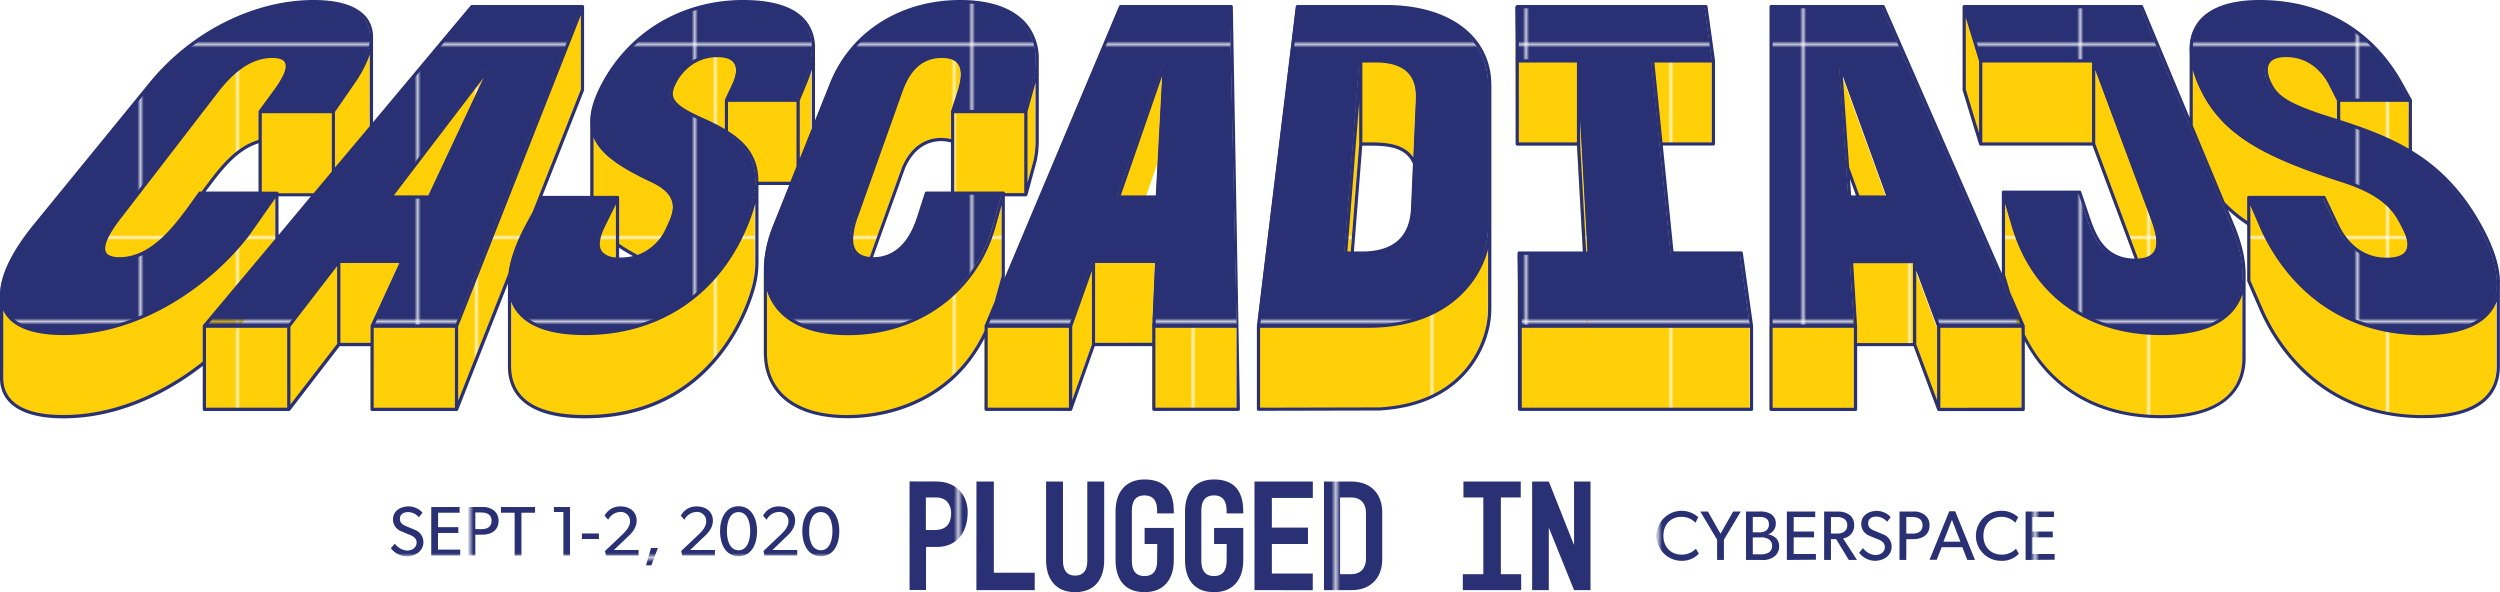 <svg id="Layer_1" data-name="Layer 1" xmlns="http://www.w3.org/2000/svg" xmlns:xlink="http://www.w3.org/1999/xlink" width="900" height="213.18" viewBox="0 0 900 213.18"><defs><style>.cls-1{fill:none;}.cls-2{fill:#293073;}.cls-3{fill:#ffd007;}.cls-4{fill:url(#New_Pattern_Swatch_3);}.cls-5{fill:url(#New_Pattern_Swatch_3-19);}.cls-6{fill:url(#New_Pattern_Swatch_3-43);}.cls-7{fill:url(#New_Pattern_Swatch_4);}.cls-8{fill:url(#New_Pattern_Swatch_3-63);}</style><pattern id="New_Pattern_Swatch_3" data-name="New Pattern Swatch 3" width="85.28" height="85.28" patternTransform="translate(-469.52 -518.25) scale(1.58)" patternUnits="userSpaceOnUse" viewBox="0 0 85.28 85.28"><rect class="cls-1" width="85.28" height="85.28"/><rect class="cls-2" width="85.28" height="85.28"/></pattern><pattern id="New_Pattern_Swatch_3-19" data-name="New Pattern Swatch 3" width="85.28" height="85.28" patternTransform="translate(-509.78 -749.66) scale(1.58)" patternUnits="userSpaceOnUse" viewBox="0 0 85.28 85.28"><rect class="cls-1" width="85.28" height="85.28"/><rect class="cls-2" width="85.28" height="85.28"/></pattern><pattern id="New_Pattern_Swatch_3-43" data-name="New Pattern Swatch 3" width="85.28" height="85.28" patternTransform="translate(-353.62 -778.36) scale(1.58)" patternUnits="userSpaceOnUse" viewBox="0 0 85.28 85.28"><rect class="cls-1" width="85.28" height="85.28"/><rect class="cls-2" width="85.28" height="85.28"/></pattern><pattern id="New_Pattern_Swatch_4" data-name="New Pattern Swatch 4" width="85.28" height="85.28" patternUnits="userSpaceOnUse" viewBox="0 0 85.28 85.28"><rect class="cls-1" width="85.28" height="85.28"/><rect class="cls-3" width="85.28" height="85.28"/></pattern><pattern id="New_Pattern_Swatch_3-63" data-name="New Pattern Swatch 3" width="85.28" height="85.28" patternTransform="translate(-48.6 -382.49) scale(1.16)" patternUnits="userSpaceOnUse" viewBox="0 0 85.28 85.28"><rect class="cls-1" width="85.28" height="85.28"/><rect class="cls-2" width="85.28" height="85.28"/></pattern></defs><path class="cls-4" d="M337,173.34c8,0,11.37,5.68,11.37,11,0,7.9-4.44,12.56-11,12.56h-4v15.51h-5.92v-39.1Zm-3.69,17.45h3.35c5.63,0,5.74-4.61,5.74-6.25,0-1.37-.63-5.46-5.4-5.46h-3.69Z"/><path class="cls-4" d="M351.52,173.34h6.26v32.85H372.5v6.25h-21Z"/><path class="cls-4" d="M382.67,173.34v28.3c0,1.65.12,5.57,4.38,5.57s4.38-3.92,4.38-5.57v-28.3h6.08v28.3c0,6.77-3.36,11.54-10.46,11.54s-10.46-4.83-10.46-11.54v-28.3Z"/><path class="cls-4" d="M416.61,195.85h-4.55v-5.8h10.51v11.59c0,6.77-3.46,11.54-10.51,11.54-8.41,0-10.46-6.25-10.46-11.54v-17.5c0-6.76,3.41-11.54,10.46-11.54,8.81,0,10.51,6.2,10.51,11.54v.68h-6v-.68c0-1.71-.06-5.8-4.55-5.8s-4.55,4.09-4.55,5.8v17.5c0,1.65.06,5.74,4.55,5.74s4.55-4.09,4.55-5.74Z"/><path class="cls-4" d="M441.62,195.85h-4.55v-5.8h10.51v11.59c0,6.77-3.46,11.54-10.51,11.54-8.41,0-10.46-6.25-10.46-11.54v-17.5c0-6.76,3.41-11.54,10.46-11.54,8.81,0,10.51,6.2,10.51,11.54v.68h-6v-.68c0-1.71-.06-5.8-4.55-5.8s-4.55,4.09-4.55,5.8v17.5c0,1.65.06,5.74,4.55,5.74s4.55-4.09,4.55-5.74Z"/><path class="cls-4" d="M451.62,212.44v-39.1h21v5.91H457.87v10.69h13v5.91h-13v10.63h14.72v6Z"/><path class="cls-4" d="M476.63,173.34h9.61c8,0,11.36,5.17,11.36,11v17.1c0,5.69-3.35,11.14-11.36,11h-9.61Zm5.8,33.36h3.92c4.77,0,5.4-3.81,5.4-5.4V184.54c0-1.65-.63-5.46-5.4-5.46h-3.92Z"/><path class="cls-4" d="M547.62,206.7v5.74h-21V206.7H534V179.08h-7.16v-5.74h20.63v5.74h-7.16V206.7Z"/><path class="cls-4" d="M566.66,212.44l-9.09-22.5v22.5h-6v-39.1h6l9.09,22.9v-22.9h5.92v39.1Z"/><path class="cls-5" d="M209.49,194.05v-2h6.12v2Z"/><path class="cls-5" d="M234.5,203.51h-1.92l1.77-6.22h2.48Z"/><path class="cls-5" d="M146.34,200.27a7.32,7.32,0,0,1-5.64-2.93l1.44-1.64a5.94,5.94,0,0,0,4.43,2.5c1.89,0,3.41-1.09,3.41-2.93s-1.95-2.53-2.83-2.88-2.13-.84-2.78-1.17a4.48,4.48,0,0,1-2.89-4.27c0-3.11,2.84-4.65,5.62-4.65a6.82,6.82,0,0,1,5,2.25l-1.29,1.67a5.29,5.29,0,0,0-3.84-1.87c-1.72,0-3,.81-3,2.42s1.19,2.23,2.25,2.66l3.21,1.34a4.7,4.7,0,0,1,3,4.34C152.43,198.5,149.4,200.27,146.34,200.27Z"/><path class="cls-5" d="M155.25,200V182.53h10.21v2.05h-7.75v5.2H165v2.08h-7.32v6h8V200Z"/><path class="cls-5" d="M173.57,192.49h-2.45V200h-2.45V182.53h4.9a6.3,6.3,0,0,1,4.22,1.24,4.56,4.56,0,0,1,1.69,3.74C179.48,191,176.76,192.49,173.57,192.49Zm-.2-8h-2.25v6h2.25c1.94,0,3.59-.78,3.59-3S175.31,184.52,173.37,184.52Z"/><path class="cls-5" d="M187.72,184.58V200h-2.45V184.58h-4.93v-2.05h12.28v2.05Z"/><path class="cls-5" d="M202.82,200V184.32h-3.41v-1.79h5.79V200Z"/><path class="cls-5" d="M218.16,200l-.36-1.64,6.17-5.84c1.34-1.29,2.83-2.88,2.83-4.83a3.3,3.3,0,0,0-3.59-3.39,5.17,5.17,0,0,0-4.27,2.81l-1.29-1.44a6.22,6.22,0,0,1,5.71-3.36c3.49,0,5.84,2,5.84,5.13s-2.6,5.25-3.69,6.26L221,198h8.89v2Z"/><path class="cls-5" d="M245.59,200l-.35-1.64,6.17-5.84c1.33-1.29,2.83-2.88,2.83-4.83a3.3,3.3,0,0,0-3.59-3.39,5.16,5.16,0,0,0-4.27,2.81l-1.29-1.44a6.22,6.22,0,0,1,5.71-3.36c3.49,0,5.84,2,5.84,5.13s-2.61,5.25-3.69,6.26L248.47,198h8.9v2Z"/><path class="cls-5" d="M265.88,200.24c-4.7,0-6.67-4.44-6.67-9s2-9,6.67-9,6.67,4.44,6.67,9S270.58,200.24,265.88,200.24Zm0-15.89c-2.8,0-4.19,2.88-4.19,6.87s1.39,6.88,4.19,6.88,4.2-2.91,4.2-6.88S268.69,184.35,265.88,184.35Z"/><path class="cls-5" d="M275.2,200l-.35-1.64,6.16-5.84c1.34-1.29,2.83-2.88,2.83-4.83a3.29,3.29,0,0,0-3.58-3.39,5.19,5.19,0,0,0-4.28,2.81l-1.28-1.44a6.19,6.19,0,0,1,5.71-3.36c3.48,0,5.83,2,5.83,5.13s-2.6,5.25-3.69,6.26L278.08,198H287v2Z"/><path class="cls-5" d="M295.49,200.24c-4.7,0-6.67-4.44-6.67-9s2-9,6.67-9,6.67,4.44,6.67,9S300.19,200.24,295.49,200.24Zm0-15.89c-2.81,0-4.2,2.88-4.2,6.87s1.39,6.88,4.2,6.88,4.19-2.91,4.19-6.88S298.29,184.35,295.49,184.35Z"/><path class="cls-6" d="M605.16,201.89a9,9,0,1,1,6.21-15.7l-1,2a6.89,6.89,0,0,0-5.06-2.13c-3.76,0-6.49,2.71-6.49,6.8s2.75,6.8,6.49,6.8a6.94,6.94,0,0,0,5.21-2.12l1.06,1.79A8.25,8.25,0,0,1,605.16,201.89Z"/><path class="cls-6" d="M620.61,194.28v7.3h-2.45v-7.3l-6.06-10.13h2.75l4.53,8,4.55-8h2.75Z"/><path class="cls-6" d="M638.63,200.45a6.75,6.75,0,0,1-4.4,1.13h-5.66V184.15h4.7a7.54,7.54,0,0,1,4.15.83,3.88,3.88,0,0,1,1.87,3.54,4,4,0,0,1-2.66,3.81v.06c2.35.48,3.87,1.94,3.87,4.24A4.55,4.55,0,0,1,638.63,200.45Zm-5.36-14.36H631v5.54h2.05a4.3,4.3,0,0,0,2.6-.53,2.61,2.61,0,0,0,1.16-2.3C636.83,186.57,635.14,186.09,633.27,186.09Zm3.44,8a5.37,5.37,0,0,0-3.06-.63H631v6.09h2.63a5.36,5.36,0,0,0,3.06-.61,2.7,2.7,0,0,0,1.26-2.45A2.62,2.62,0,0,0,636.71,194.13Z"/><path class="cls-6" d="M643.27,201.58V184.15h10.21v2h-7.75v5.21h7.32v2.07h-7.32v6h8v2.07Z"/><path class="cls-6" d="M665.56,201.58l-4.55-7.5h-1.87v7.5h-2.45V184.15h4.93c3.11,0,5.89,1.44,5.89,4.9a4.65,4.65,0,0,1-4,4.78l5,7.75Zm-1.69-14.81a4.68,4.68,0,0,0-2.94-.63h-1.79v5.92h1.79a4.82,4.82,0,0,0,2.94-.61A2.64,2.64,0,0,0,665,189.1,2.61,2.61,0,0,0,663.87,186.77Z"/><path class="cls-6" d="M674.9,201.89a7.3,7.3,0,0,1-5.63-2.93l1.44-1.65a5.89,5.89,0,0,0,4.42,2.51c1.9,0,3.41-1.09,3.41-2.94s-1.94-2.52-2.83-2.88-2.12-.83-2.78-1.16a4.49,4.49,0,0,1-2.88-4.27c0-3.11,2.83-4.65,5.61-4.65a6.79,6.79,0,0,1,5,2.25l-1.29,1.67a5.29,5.29,0,0,0-3.84-1.87c-1.72,0-3,.8-3,2.42s1.19,2.23,2.25,2.66l3.21,1.34a4.69,4.69,0,0,1,3,4.34C681,200.12,678,201.89,674.9,201.89Z"/><path class="cls-6" d="M688.72,194.1h-2.45v7.48h-2.45V184.15h4.9a6.3,6.3,0,0,1,4.22,1.24,4.56,4.56,0,0,1,1.7,3.73C694.64,192.64,691.91,194.1,688.72,194.1Zm-.2-8h-2.25v6h2.25c2,0,3.59-.79,3.59-3S690.47,186.14,688.52,186.14Z"/><path class="cls-6" d="M708.23,201.58,706.44,197H699l-1.79,4.54h-2.58l7.1-17.48h2.15L711,201.58Zm-5.53-14.43L699.64,195h6.11Z"/><path class="cls-6" d="M720.33,201.89a9,9,0,0,1,0-18,8.66,8.66,0,0,1,6.2,2.3l-1,2a6.87,6.87,0,0,0-5-2.13c-3.77,0-6.5,2.71-6.5,6.8s2.75,6.8,6.5,6.8a6.94,6.94,0,0,0,5.2-2.12l1.06,1.79A8.23,8.23,0,0,1,720.33,201.89Z"/><path class="cls-6" d="M729.22,201.58V184.15h10.21v2h-7.76v5.21H739v2.07h-7.33v6h8v2.07Z"/><polygon class="cls-7" points="546.64 117.44 546.64 147.37 546.2 91.13 546.64 117.44"/><polygon class="cls-7" points="545.79 21.94 545.79 51.87 545.44 2.4 545.79 21.94"/><path class="cls-7" d="M768.74,93.72c5.8-.18,7.54-3,7.53-6.55a11.41,11.41,0,0,0-.06-1.16v-.07c0-.39-.1-.78-.17-1.17a.68.68,0,0,0,0-.14c-.07-.38-.15-.77-.24-1.15,0-.06,0-.12,0-.17-.09-.38-.19-.77-.3-1.15a1.21,1.21,0,0,1-.05-.18c-.11-.38-.23-.76-.35-1.13l-.06-.18c-.12-.38-.25-.75-.38-1.11a1.09,1.09,0,0,0-.05-.17c-.13-.37-.26-.73-.4-1.09l0-.14-.38-1v0L753.13,21.94H712.47L706.54,2.4V32.33l5.93,19.54h40.66Z"/><path class="cls-7" d="M221.73,71.22l-5,10.12A18,18,0,0,0,215,86.55l-.06.44c-.35,3.48,1.33,6.17,6.83,6.45V88.13a67.38,67.38,0,0,0,7.3,4.35,18.43,18.43,0,0,0,10.7-10c2.3-5,6.2-11.79-6-17.44-13.1-6.06-20.87-11.71-21.21-20.61V71.22Z"/><rect class="cls-7" x="594.36" y="21.94" width="21.89" height="29.93"/><polygon class="cls-7" points="571.51 117.44 571.51 91.13 567.69 21.94 545.79 21.94 545.79 51.87 567.69 51.87 571.32 117.44 546.64 117.44 546.64 147.37 629.92 147.37 629.92 117.44 571.51 117.44"/><path class="cls-7" d="M807.18,100.64c0,.24,0,.48-.07.71q-.09.83-.24,1.62c0,.17,0,.35-.09.51-.14.68-.31,1.35-.51,2l-.16.42c-.17.5-.36,1-.57,1.46-.09.2-.18.4-.28.59-.2.43-.43.84-.67,1.25l-.3.51c-.36.55-.74,1.09-1.15,1.6l0,.06a18.27,18.27,0,0,1-1.35,1.44l-.28.27a19.45,19.45,0,0,1-1.54,1.29l-.12.08a18.32,18.32,0,0,1-1.69,1.12l-.31.19c-.6.35-1.24.68-1.91,1l-.34.16c-.68.3-1.39.58-2.12.84l-.37.13c-.7.24-1.42.45-2.17.65l-.37.11c-.84.21-1.71.4-2.6.56l-.73.13c-.71.11-1.43.22-2.17.31l-.83.1c-.71.07-1.46.13-2.21.18l-1.06.07c-1.11.06-2.24.09-3.42.09-27.51,0-46.34-15.07-53.31-38.84l-3.54-12V99.13l3.54,12c7,23.77,25.8,38.84,53.31,38.84,1.18,0,2.31,0,3.42-.09l1.06-.07c.58,0,1.16-.07,1.71-.12.17,0,.33-.05.5-.06l.83-.1c.74-.09,1.46-.2,2.17-.32.24,0,.49-.07.73-.12.89-.17,1.76-.35,2.6-.56l.37-.11c.51-.14,1-.27,1.5-.42l.67-.23.37-.13c.73-.26,1.44-.54,2.12-.84l.34-.16c.59-.27,1.16-.56,1.7-.86l.21-.13.31-.19a18.32,18.32,0,0,0,1.69-1.12l.12-.08a17.62,17.62,0,0,0,1.54-1.3l.28-.26a3.07,3.07,0,0,0,.26-.25c.39-.38.74-.78,1.09-1.19l0-.06c.41-.51.79-1,1.15-1.6l.3-.51c.24-.41.47-.82.67-1.25.1-.19.19-.39.28-.59.21-.47.4-1,.57-1.46l.16-.42c.2-.65.37-1.31.51-2,0-.17.06-.34.09-.51q.15-.79.24-1.62c0-.24,0-.47.07-.72s0-.41.05-.63c0-.47,0-1,0-1.44V98.56C807.27,99.27,807.23,100,807.18,100.64Z"/><path class="cls-7" d="M489.31,51.87h5.34c5.55,0,9.08,1.31,11.31,3.19a11.62,11.62,0,0,1,.94.91,10.17,10.17,0,0,1,1.81,2.92l1-24.08c0-4.94-1.38-12.87-15.05-12.87h-5.33l-5.46,69.17h2.36Z"/><path class="cls-7" d="M535.66,82.52c0,.43,0,.86-.09,1.3l0,.32c0,.54-.12,1.08-.2,1.62,0,.16-.05.31-.08.47-.06.38-.12.77-.19,1.15,0,.2-.09.4-.13.61s-.15.66-.23,1-.11.44-.17.66-.17.63-.26.94l-.21.67c-.09.31-.2.61-.3.91l-.24.67c-.11.3-.23.6-.35.9l-.27.66c-.13.3-.27.6-.41.9s-.18.42-.28.62l-.48.94-.3.56c-.2.36-.41.72-.62,1.08-.08.13-.15.26-.22.39-.3.48-.61,1-.93,1.43l-.24.33c-.25.36-.5.71-.77,1.06-.12.17-.26.33-.39.5s-.45.58-.69.86l-.47.54-.7.78c-.16.18-.34.36-.51.54s-.42.43-.64.64l-.31.29-.15.14-.86.81-.33.3c-.57.49-1.16,1-1.77,1.43-.15.12-.32.23-.48.35l-.74.53-.25.17-.45.32c-.21.14-.41.28-.63.41l-.42.26-.2.12-1,.59-.51.29c-.35.2-.71.38-1.07.57l-.79.41-1.19.55-.76.35c-.47.2-.95.38-1.43.57l-.61.25c-.7.25-1.41.5-2.13.73l-.16,0c-.72.22-1.46.43-2.21.63l-.82.19c-.54.14-1.09.27-1.66.38l-1,.19c-.53.1-1.06.2-1.61.28l-1,.16c-.55.08-1.11.14-1.67.2l-1.06.11c-.63.06-1.28.1-1.92.14l-.94.06c-1,0-1.94.07-2.94.07l-8.06,0H452.45v29.93s44.92-.19,45.55-.25c.13,0,.27,0,.4,0l.66-.08,1.68-.2,1-.16c.55-.08,1.08-.18,1.62-.28l1-.19c.57-.11,1.12-.24,1.67-.38l.81-.19c.75-.2,1.5-.41,2.22-.64l.13,0h0c.72-.23,1.43-.48,2.13-.74l.59-.23c.49-.19,1-.38,1.45-.59.26-.1.5-.22.75-.34s.81-.36,1.2-.56l.78-.4c.37-.19.73-.37,1.08-.57l.14-.07.36-.22c.55-.32,1.08-.64,1.59-1l.63-.41q.74-.5,1.44-1c.16-.12.33-.23.48-.35.61-.47,1.2-.94,1.77-1.43l.32-.3c.46-.41.9-.82,1.33-1.24a2.39,2.39,0,0,0,.23-.22l.41-.42c.17-.18.35-.36.51-.54s.47-.52.7-.79.32-.35.47-.53.46-.57.69-.86.27-.33.39-.5c.27-.35.52-.7.77-1.06l.24-.33c.32-.47.63-1,.93-1.43.07-.13.14-.26.22-.39.21-.36.42-.72.62-1.08l.3-.56.48-.94c.1-.21.19-.41.28-.62s.28-.6.41-.91l.27-.65c.12-.3.24-.6.35-.9l.24-.67c.1-.3.21-.61.3-.91l.21-.67c.09-.31.18-.63.26-.94s.12-.44.17-.66.15-.66.23-1,.09-.41.13-.62c.07-.38.13-.76.19-1.14,0-.16.06-.31.08-.47.08-.54.15-1.08.2-1.63l0-.32c0-.39.07-.79.09-1.19v-.1c0-.61.05-1.22.05-1.83V80.69C535.71,81.3,535.69,81.91,535.66,82.52Z"/><polygon class="cls-7" points="661.98 24.06 661.98 27.31 664.23 59.4 668.41 70.93 679 70.93 661.98 24.06"/><polygon class="cls-7" points="697.36 117.44 697.07 117.44 688.4 94.11 679.28 94.11 676.83 94.11 665.95 94.11 665.95 98.67 667.11 117.44 665.95 117.44 636.98 117.44 636.98 147.37 667.39 147.37 667.39 124.04 688.68 124.04 697.36 147.37 727.75 147.37 727.75 117.44 697.36 117.44"/><path class="cls-7" d="M898.83,102.13a20.41,20.41,0,0,1-.13,2.1v0s0,.06,0,.09c0,.46-.12.92-.21,1.37l0,.16,0,.17c0,.15-.09.3-.13.46s-.15.57-.24.85c0,.11-.06.24-.1.36s-.11.3-.17.45v0c-.08.21-.18.43-.27.64s-.13.34-.21.51l-.13.26h0l-.09.18c-.13.26-.28.49-.43.74s-.13.24-.21.36-.13.24-.21.36-.29.38-.44.57l-.24.31-.35.46c-.11.12-.23.24-.34.37-.34.36-.68.71-1.06,1l-.13.12a15.11,15.11,0,0,1-1.39,1.08l-.29.2a16.89,16.89,0,0,1-1.49.91c-.2.12-.43.21-.64.32h0c-.29.15-.58.3-.89.44l-.53.26c-.74.31-1.53.6-2.35.86s-1.42.42-2.17.6c-.21.06-.44.1-.65.15-.58.13-1.16.24-1.76.35l-.81.14c-.64.1-1.31.18-2,.26l-.62.07c-.65.07-1.32.11-2,.15l-1,.08c-1,0-2.09.07-3.19.07-30.28,0-48.42-17.87-57.22-36.11h0c-.45-.92-.88-1.85-1.28-2.77L809,71.07H836.1l4.82,10.13c2.85,6,8.45,12.14,17.73,12.14,6.15,0,8-2.43,8-5.4,0-.1,0-.2,0-.3s0-.32,0-.48,0-.3-.07-.45,0-.17,0-.26A15.86,15.86,0,0,0,865,82.32c-2.4-4.69-4.93-11-19.52-16.29h.09c-1.1-.4-2.27-.8-3.52-1.19l-1.58-.52,0,0c-9.93-3.26-18.24-6.39-25.16-10v0l-.06,0v0c-11.56-6-19.22-13.18-24-24.29a35.51,35.51,0,0,1-2.83-9.85c0-.09,0-.17,0-.26,0-.38-.08-.77-.1-1.14,0-.18,0-.36,0-.54s0-.45,0-.67V47.55a31.86,31.86,0,0,0,3,12.46A45,45,0,0,0,809,80.67V101l4.38,10.12C821.63,130.3,840,150,871.83,150c1.1,0,2.16,0,3.19-.08.35,0,.67,0,1-.07.6,0,1.22-.07,1.8-.12l.2,0,.62-.07c.68-.08,1.35-.17,2-.27l.81-.13,1.76-.35.65-.15c.73-.18,1.44-.37,2.12-.58l0,0c.82-.26,1.61-.55,2.35-.86l.53-.26c.54-.24,1.07-.49,1.57-.77l.15-.07c.47-.27.91-.55,1.34-.84l.29-.2a15.11,15.11,0,0,0,1.39-1.08l.13-.12c.22-.2.44-.39.64-.6s.28-.3.42-.45l.34-.38a14.35,14.35,0,0,0,1-1.33,12.6,12.6,0,0,0,.85-1.46c.08-.14.15-.3.22-.44.18-.39.34-.78.49-1.18.06-.15.12-.3.17-.46a14.64,14.64,0,0,0,.47-1.67l0-.16c.11-.53.19-1.07.26-1.62,0-.19,0-.37,0-.56s0-.4.06-.61c0-.38,0-.77,0-1.16V101.92C898.84,102,898.83,102.06,898.83,102.13Z"/><path class="cls-7" d="M867.14,36.11H841.32l-3.07-6C835.92,25.54,830.71,20,822.45,20c-.49,0-.94,0-1.37.06h-.16l-.15,0q-.43,0-.84.12l-.17,0c-.31.06-.61.14-.88.22l-.07,0-.24.09-.34.12-.29.13-.3.15-.07,0-.14.09-.34.22-.19.14-.28.25-.1.08a.21.21,0,0,1,0,.06,3.73,3.73,0,0,0-.47.58l-.07.11a4.65,4.65,0,0,0-.32.63l0,.06a5.12,5.12,0,0,0-.19.67.29.29,0,0,0,0,.09.64.64,0,0,0,0,.07,3.81,3.81,0,0,0-.07.59,2.85,2.85,0,0,0,0,.29v.11a10.63,10.63,0,0,0,1.13,4.52c2.41,5.08,5.71,8,22.5,13.27,10.26,3.2,19.71,6.51,28.25,11.68Z"/><path class="cls-7" d="M133.14,13.63c0,4.57-2.28,10.16-6.68,16.52l-7,10.11H93.08l5.19-7c1.93-2.63,4.69-6.64,4.62-9.48,0-.18,0-.35,0-.52-.28-1.69-1.77-2.85-5.39-2.85-9.73,0-16.76,8.4-20.19,12.85,0,0-34.39,44.7-37,48.07-3.61,5.32-6.59,12,2.18,12,11,0,19.17-10.32,23-15.54l6-8.1h1l8.07-10.4c.38-.42.79-.84,1.21-1.27l.39-.38.92-.87.45-.41c.36-.32.73-.62,1.1-.93l.34-.28c.49-.38,1-.76,1.52-1.12l.38-.24c.41-.27.82-.53,1.25-.78.18-.11.37-.21.56-.31.4-.22.8-.42,1.21-.61l.57-.26c.53-.23,1.07-.43,1.61-.61l.23-.08c.28-.09.57-.15.85-.23V69.61h6L91,81.3c-15.26,22-42,38.84-68.82,38.84C7,120.14,0,114.77,0,106.14V136c0,8.65,7,14,22.2,14,1,0,2,0,2.94-.07l.9-.06c.69,0,1.39-.09,2.08-.15l.53,0,.38-.05c1.11-.11,2.23-.25,3.34-.42l.35-.06c1-.16,2-.35,3.05-.55l.8-.16c1.1-.24,2.2-.5,3.29-.78l.43-.12c1-.27,2-.55,2.94-.85l.45-.13.28-.1c1.21-.39,2.4-.8,3.59-1.25l.65-.25c1.22-.46,2.43-1,3.64-1.48l.19-.09c1.18-.52,2.34-1.07,3.5-1.64l.53-.26c1.15-.58,2.28-1.18,3.4-1.81l.33-.17.46-.28c.6-.33,2.31-1.35,2.58-1.52.77-.47,2.43-1.54,2.5-1.59.83-.54,1.64-1.1,2.45-1.67.24-.17,1.85-1.34,2.41-1.76.28-.21,2.93-2.29,3.18-2.5.67-.55,2.18-1.83,2.27-1.91.74-.64,1.47-1.3,2.18-2,.22-.2,2.68-2.59,2.78-2.69.87-.88,1.73-1.76,2.57-2.67.07-.09.15-.17.23-.26.79-.86,1.55-1.74,2.3-2.63l.44-.51c.77-.92,1.52-1.86,2.26-2.81.14-.2.29-.39.44-.59.75-1,1.48-2,2.18-3l8.09-11.69V70.12h20.35s8-11.66,8.52-12.41c.16-.26.29-.5.44-.75.31-.5.61-1,.88-1.49.17-.29.31-.57.46-.86s.47-.87.67-1.3.28-.59.41-.89.37-.8.53-1.19.23-.59.34-.88.28-.76.4-1.12.17-.58.25-.87.21-.7.29-1,.12-.56.17-.84.13-.67.17-1,.06-.54.09-.81,0-.34,0-.5,0-.56,0-.83V13.41A1.64,1.64,0,0,1,133.14,13.63Z"/><polygon class="cls-7" points="153.99 70.94 176.35 23.29 140.03 70.94 153.99 70.94"/><polygon class="cls-7" points="163.76 117.44 133.36 117.44 144.11 94.11 121.37 94.11 103.39 117.44 73 117.44 73 147.37 103.39 147.37 121.37 124.04 133.36 124.04 133.36 147.37 163.76 147.37 209.12 32.33 209.12 2.4 163.76 117.44"/><path class="cls-7" d="M292.24,17.45a33.82,33.82,0,0,1-3,12.74l-2.5,6H260.94l2.77-6c2.08-4.54,2.24-10.06-6-10.06a17.2,17.2,0,0,0-15.39,9.61,11,11,0,0,0-1.21,3.44v0c-.46,3.21,2,5.86,10.83,9.78,11.51,5.14,20.64,10.59,19.92,23.59v.06A45.71,45.71,0,0,1,268,81.34c-10,24-31,38.84-58.07,38.84-19.07,0-26.44-7.09-27.06-16.9,0-.1,0-.22,0-.33,0-.34,0-.69,0-1,0,0,0-.09,0-.13v29.93c0,10.52,7.15,18.29,27.11,18.29,1,0,2.09,0,3.13-.08l.87,0c.81,0,1.61-.1,2.4-.18l.51,0,.22,0c1-.1,2-.23,3-.37l.65-.11c.81-.12,1.61-.27,2.41-.42l.8-.16c1-.2,1.94-.42,2.89-.67l.16,0c.91-.24,1.8-.5,2.68-.77L230,147c.15,0,.29-.1.44-.15.68-.22,1.35-.45,2-.7l.65-.23c.86-.32,1.71-.67,2.55-1l.52-.23c.67-.3,1.34-.61,2-.93l.75-.37c.64-.33,1.27-.66,1.9-1l.41-.21.11-.07c1-.58,2-1.19,3-1.82l.52-.34c.95-.63,1.89-1.29,2.8-2l.48-.37q1.4-1.06,2.73-2.22l.27-.25c.89-.77,1.75-1.58,2.59-2.41a1.59,1.59,0,0,0,.13-.13l.06,0c.65-.66,1.29-1.33,1.92-2,.17-.18.33-.37.5-.56.48-.54.95-1.09,1.42-1.65l.48-.59c.59-.73,1.17-1.47,1.73-2.23l.21-.3c.49-.67,1-1.36,1.44-2.06.15-.23.31-.46.46-.7.42-.65.84-1.31,1.24-2l.31-.51c.49-.83,1-1.67,1.42-2.53l.33-.63c.35-.69.7-1.37,1-2.07.12-.26.25-.51.36-.76.42-.9.83-1.81,1.22-2.74.32-.77.61-1.53.89-2.27.1-.24.62-1.69.78-2.16.09-.28.53-1.67.65-2.08s.44-1.6.54-2l.18-.81c.09-.37.17-.74.24-1.1s.1-.51.14-.76.12-.71.17-1.06.07-.48.09-.71.08-.72.11-1.08c0-.2,0-.4,0-.6,0,0,0-.09,0-.14,0-.48,0-1,0-1.42V66h14.87s3-7.15,3.17-7.7c.06-.18.45-1.28.58-1.64s.4-1.27.49-1.59.12-.43.18-.64l.24-.92c.05-.21.1-.41.14-.62s.13-.6.19-.89.08-.4.11-.6.09-.59.13-.88.06-.37.08-.55.06-.62.09-.93c0-.15,0-.3,0-.45v-.08c0-.43,0-.84,0-1.25V17.45Z"/><path class="cls-7" d="M372.78,21.73c0,.47,0,.94,0,1.42v.1a.15.15,0,0,0,0,.07c-.06.8-.15,1.62-.28,2.46,0,.06,0,.11,0,.17l0,.14c-.07.42-.14.85-.23,1.27L372,28c0,.06,0,.12,0,.17-.1.45-.22.91-.34,1.37-.05.19-.08.37-.13.55l-2.8,10.11H342.35l2.26-7a22,22,0,0,0,1.25-6.46c0-.19,0-.38,0-.57h0c-.19-3.13-1.9-5.8-7.39-5.8-.53,0-1,0-1.54.07l-.11,0-.55.08c-.34.05-.68.1-1,.17s-.39.1-.58.15l-.54.14-.07,0-.24.09c-.19.06-.37.14-.55.21l-.76.32-.52.26-.27.14-.09.05-.2.13a11.67,11.67,0,0,0-1.07.71l-.33.24a13.94,13.94,0,0,0-1.22,1.07s0,0-.05.05l-.29.31c-.21.22-.41.44-.6.67l-.35.43c-.17.22-.34.43-.5.65l-.33.48c-.14.21-.29.43-.42.65s-.2.32-.29.48-.25.44-.37.66-.18.32-.26.48-.22.44-.32.66-.15.3-.22.45-.41.94-.46,1.08S306.8,80.7,306.76,80.84l-.17.62c0,.15-.2.86-.24,1.07s-.07.31-.1.47-.07.41-.1.61,0,.32-.07.48-.05.41-.07.62,0,.31,0,.47a1.23,1.23,0,0,0,0,.19v0c0,.24,0,.47,0,.71,0,3.6,1.57,6.73,7,7,5.12-14.31,11.78-32.92,11.84-33.06l.22-.45c.1-.22.21-.44.32-.66s.17-.32.26-.48.24-.44.37-.66.19-.32.29-.48.28-.44.42-.65l.33-.48c.16-.22.33-.43.5-.65l.35-.44q.28-.33.6-.66l.34-.36A13.94,13.94,0,0,1,330,53l.33-.24a11.67,11.67,0,0,1,1.07-.71l.56-.32c.17-.09.34-.18.52-.26l.76-.32c.18-.07.36-.15.55-.21l.85-.25c.19,0,.38-.11.58-.15s.66-.12,1-.17l.55-.08a14.67,14.67,0,0,1,1.65-.09,10.37,10.37,0,0,1,3.9.64V69.52h18.26l-.17.6-3.21,11.54c-.22.77-.46,1.53-.71,2.29a1.42,1.42,0,0,0-.07.22l-.21.6-.06.16c-.29.83-.6,1.65-.94,2.46l-.06.16c-.07.16-.14.31-.2.47l-.16.33q-.39.9-.81,1.77c-.06.13-.11.27-.18.4l-.19.4-.09.16c-.38.75-.78,1.48-1.19,2.21,0,.08-.08.16-.13.24l-.33.56c0,.09-.11.18-.17.27-.33.56-.67,1.11-1,1.65-.13.21-.25.42-.39.63l-.1.14c-.14.22-.3.42-.45.63-.32.46-.65.91-1,1.36l-.26.36c-.12.16-.24.33-.37.49l-.19.23c-.48.61-1,1.22-1.49,1.81l-.19.23-.38.42c-.12.14-.25.26-.37.4-.33.36-.67.72-1,1.07-.17.19-.34.38-.52.56l-.25.25-.62.59-1.3,1.21-.32.29-.49.43-.32.26c-.45.38-.92.76-1.39,1.13-.22.18-.44.37-.66.54l-.35.25-.61.44L335.93,111l-.39.26-.78.48c-.49.31-1,.61-1.48.9l-.39.24-.68.38-.62.33-.89.47-.74.37c-.63.31-1.26.6-1.9.89l-.39.17c-.77.34-1.55.65-2.35,1l-.68.25c-.58.21-1.16.41-1.76.6l-.84.27-.75.21-.11,0c-.32.1-.64.2-1,.28l-.8.22c-.83.21-1.66.4-2.51.58l-.13,0c-.89.18-1.79.33-2.7.48l-.83.11-1.12.14H312l-.78.1-.95.09c-.63.06-1.27.1-1.91.14l-.87,0c-.93,0-1.86.07-2.81.07-.65,0-1.26,0-1.9-.06l-.74,0c-.67,0-1.32-.07-2-.12l-.81-.08c-1.09-.1-2.15-.24-3.17-.41l-.8-.13c-.55-.1-1.09-.21-1.61-.33l-.86-.22c-.84-.21-1.66-.45-2.44-.72l-.87-.29c-.43-.16-.85-.33-1.26-.5s-.59-.26-.87-.4c-.61-.28-1.2-.58-1.76-.89-.31-.18-.62-.35-.91-.53s-.64-.41-.95-.63-.56-.4-.84-.61-.77-.61-1.13-.93-.63-.56-.92-.86-.45-.46-.66-.69-.51-.58-.75-.89-.42-.51-.62-.78c-.3-.43-.59-.86-.86-1.31-.14-.23-.27-.47-.41-.71s-.41-.79-.6-1.19c-.09-.2-.19-.39-.27-.59a18.76,18.76,0,0,1-.65-1.77c-.07-.22-.14-.45-.2-.68-.15-.5-.27-1-.38-1.53,0-.17-.08-.34-.11-.51-.13-.67-.22-1.36-.29-2.06,0-.21,0-.41-.05-.61-.05-.63-.08-1.26-.09-1.9,0-.1,0-.19,0-.29v29.93c0,13.89,9.72,23.24,29.75,23.24,1,0,1.88,0,2.81-.07l.87-.05c.64,0,1.28-.08,1.91-.14l.45,0c.17,0,.33-.05.5-.06.67-.07,1.33-.16,2-.25l.83-.12c.91-.14,1.81-.29,2.7-.47l.13,0c.85-.18,1.68-.37,2.51-.58l.8-.22c.62-.16,1.22-.34,1.83-.52l.47-.14.37-.13c.6-.19,1.18-.39,1.76-.61.23-.08.46-.15.68-.24.8-.3,1.58-.61,2.35-1l.39-.17c.64-.29,1.27-.58,1.9-.89l.74-.37c.51-.26,1-.53,1.51-.8.13-.08.28-.15.41-.22l.27-.16c.9-.52,1.78-1.05,2.65-1.62l.39-.26q1.21-.81,2.37-1.68l.35-.25c.81-.62,1.6-1.27,2.37-1.94l.49-.42c.77-.68,1.52-1.37,2.24-2.09l.07-.06.18-.2c.66-.65,1.29-1.33,1.9-2l.38-.42c.64-.74,1.27-1.5,1.87-2.27l.37-.49c.58-.77,1.15-1.55,1.69-2.35l.1-.14c.56-.83,1.08-1.69,1.59-2.55l.33-.56q.74-1.29,1.41-2.61c.06-.13.13-.27.19-.41.4-.82.78-1.65,1.15-2.49.06-.16.13-.31.2-.47.38-.92.73-1.84,1.06-2.78l.21-.61c.33-1,.64-1.94.91-2.93l3.25-11.69V70.12h8.12s3.16-11.51,3.31-12.2c0-.22.08-.43.13-.65.09-.47.18-.93.25-1.39,0-.24.07-.48.1-.72.06-.44.11-.87.15-1.3l.06-.68c0-.11,0-.23,0-.34,0-.5,0-1,0-1.47V21.44C372.79,21.54,372.78,21.64,372.78,21.73Z"/><polygon class="cls-7" points="416.71 58.62 418.58 23.4 402.09 71.05 412.41 71.05 416.71 58.62"/><polygon class="cls-7" points="354.4 117.44 354.4 117.56 354.45 117.44 354.4 117.44"/><polygon class="cls-7" points="415.82 94.23 393.07 94.23 384.81 117.56 354.4 117.56 354.4 147.37 384.81 147.37 393.07 124.04 414.78 124.04 414.78 147.37 445.17 147.37 445.17 117.56 414.78 117.56 415.82 94.23"/><path class="cls-8" d="M535.78,30.8v50c0,18.23-14.29,36.76-43.5,36.76H452.54l14-115H498.4C523.48,2.51,535.77,15.44,535.78,30.8Zm-26,5.88c.2-4.5.45-14.64-15-14.64H489.4l-5.46,69.19h6c17.28,0,18-12.23,18.23-17.2Z"/><polygon class="cls-8" points="613.63 2.51 616.34 22.04 594.45 22.04 601.44 91.23 626.35 91.23 630.01 117.55 546.73 117.55 546.29 91.23 571.6 91.23 567.77 22.04 545.88 22.04 545.52 2.51 613.63 2.51"/><path class="cls-8" d="M677.46,2.51l50.38,115h-30.4l-8.67-23.33H666l1.44,23.33H637.35V2.51ZM665.4,71h14l-17.3-47.65Z"/><path class="cls-8" d="M770.46,2.51,803.3,81.33c9.91,23.77,1.78,38.84-25.72,38.84s-46.33-15.07-53.31-38.84l-3.53-12h27.43L751,77.75c2.25,6.67,5.43,16.09,17.2,16.09s8-10.15,5.57-16.63L753.21,22H712.56L706.63,2.51Z"/><path class="cls-8" d="M813,.71c22.15,0,40.33,10.4,50.93,29.47l3.33,6H841.41l-3.08-6c-2.33-4.54-7.54-10.06-15.79-10.06-8.8,0-7.73,6.12-6.07,9.61,2.42,5.08,5.71,8,22.5,13.27,21.72,6.77,39.81,14,53.3,38.33,13.3,24,6.73,38.84-20.35,38.84-31.8,0-50.21-19.69-58.48-38.84l-4.38-10.12h27.13L841,81.33c2.86,6,8.45,12.14,17.74,12.14,9.92,0,8.76-6.31,6.33-11-2.58-5-5.3-11.91-23-17.44-27.55-9-43-16.68-50.8-34.8C783,11,792.57.71,813,.71Z"/><path class="cls-8" d="M112.41.71c22,0,26.36,11.83,14.13,29.47l-7,10.12H93.16l5.19-7c3.28-4.45,8.91-12.85-.81-12.85s-16.76,8.4-20.19,12.85L43,77.75C39,83,31.63,93.29,42.57,93.29S61.73,83,65.57,77.75l6-8.11H99.2L91.1,81.33c-15.26,22-41.95,38.84-68.81,38.84S-5.9,103.35,12.06,81.33L53.79,30.18C68.19,12.54,90.42.71,112.41.71Z"/><path class="cls-8" d="M169.37,2.51H209.2l-45.35,115H133.44L144.2,94.22H121.46l-18,23.33H73.08ZM154.07,71l22.36-47.65L140.12,71Z"/><path class="cls-8" d="M267.05.71c22.15,0,30.24,10.4,22.3,29.47l-2.5,6H261l2.77-6c2.08-4.54,2.24-10.06-6-10.06a17.22,17.22,0,0,0-15.4,9.61c-2.52,5.08-2.1,8,9.63,13.27,15.13,6.77,26.18,14,16.07,38.33-10,24-31,38.84-58.06,38.84-31.8,0-31.08-19.69-20.77-38.84l5.45-10.12h27.12l-5,10.12c-3,6-3.33,12.14,6,12.14,9.92,0,14.87-6.31,17-11,2.3-5,6.2-11.79-6-17.44-18.94-8.76-26.76-16.68-17-34.8C227.13,11,246.66.71,267.05.71Z"/><path class="cls-8" d="M345.21.71c22,0,31.29,11.83,26.4,29.47L368.82,40.3H342.44l2.26-7c1.42-4.45,3.57-12.85-6.16-12.85s-13.26,8.4-14.84,12.85L307.86,77.75C306,83,303,93.29,313.9,93.29S328.76,83,330.43,77.75L333,69.64h27.65l-3.24,11.69c-6.09,22-25.79,38.84-52.65,38.84s-35.19-16.82-26.38-38.84l20.44-51.15C305.91,12.54,323.23.71,345.21.71Z"/><path class="cls-8" d="M445.26,117.55h-30.4l1.05-23.33H393.16l-8.26,23.33H354.49l48.43-115h39.83ZM402.17,71h14l2.53-47.65Z"/><path class="cls-2" d="M900,101.79c0-5.87-2.27-12.88-6.7-20.86-6.56-11.81-14.51-20.3-25-26.7V36.09a.59.59,0,0,0-.07-.29l-3.34-6C854.23,10.58,836,0,813.45,0c-11.12,0-19,3-22.74,8.73a15.9,15.9,0,0,0-2.44,8.87h0V42.36L771.49,2.16A.57.57,0,0,0,771,1.8H707.12a.56.56,0,0,0-.57.58h0V32.31a.88.88,0,0,0,0,.17L712.49,52a.6.6,0,0,0,.56.41h40.26l15.18,40.69C757.33,93,754.29,84,752.07,77.44L749.22,69a.58.58,0,0,0-.55-.39H721.23a.56.56,0,0,0-.46.23.54.54,0,0,0-.11.35h0V98.43L678.49,2.15A.58.58,0,0,0,678,1.8h-40.4a.58.58,0,0,0-.58.58v145a.58.58,0,0,0,.58.58H668a.58.58,0,0,0,.58-.58V124.6h20.31l8.53,23a.58.58,0,0,0,.55.38h30.39a.58.58,0,0,0,.58-.58V122.83c9.51,17.89,26.86,27.73,49.17,27.73,18.84,0,29.6-7.32,30.31-20.62,0-.47,0-28.23,0-31.4h0c0-5.13-1.35-11-4.06-17.55l-2.25-5.4A50.65,50.65,0,0,0,809,81V101a.64.64,0,0,0,0,.23l4.38,10.12c5.09,11.78,21,39.19,59,39.19,22.79,0,27.58-10.19,27.58-18.73V101.9S900,101.83,900,101.79ZM841.32,42.85l-1.68-.53c-16.91-5.27-19.85-8.12-22.15-13-.46-1-1.86-4.31-.46-6.54.93-1.48,3-2.23,6-2.23,9.53,0,14.1,7.46,15.27,9.74l3,5.91Zm1.17-6.18h24.65V53.55c-7.24-4.24-15.2-7.3-24.65-10.33ZM791.68,9.37c3.53-5.37,11.06-8.21,21.77-8.21,22.07,0,40,10.37,50.42,29.18l2.86,5.16H842.26l-2.91-5.71c-1.25-2.43-6.12-10.37-16.31-10.37-3.48,0-5.83.93-7,2.77-1.68,2.66-.28,6.24.39,7.66,2.66,5.6,6.52,8.49,22.85,13.58,11,3.44,20.05,6.73,28.13,11.62,10.43,6.31,18.33,14.71,24.84,26.44,4.42,8,6.62,14.9,6.57,20.62a19.17,19.17,0,0,1-.37,3.57c-1.86,9-10.87,13.79-26,13.79-37.29,0-52.95-26.92-57.95-38.49l-4-9.31h25.88L841,81.46c2.21,4.66,7.52,12.47,18.27,12.47,4,0,6.61-1,7.83-3,1.6-2.62.35-6.29-1-8.9l-.38-.74c-2.48-4.92-5.89-11.65-22.9-17C815.37,55.4,800,47.62,792.35,29.83,788.69,21.36,788.46,14.28,791.68,9.37Zm-84-3.07L712.47,22V47.93l-4.77-15.7Zm62,86.79L754.29,51.74V25.14l19.47,52.17c1.12,3,2.52,6.77,2.51,9.88C776.27,90.92,774.1,92.83,769.72,93.09ZM753.13,51.27h-39.5V22.5h39.5ZM638.14,3h39.44l49.86,113.88h-29.1l-8.53-23a.57.57,0,0,0-.54-.38H666.53a.59.59,0,0,0-.43.19.56.56,0,0,0-.15.43l1.4,22.71H638.14Zm30.41,114.46v0l-1.41-22.71h21.54v28.76H668.55Zm21.3-20.09,7.51,20.2v26.59l-7.51-20.2Zm-22.46,49.44H638.14V118h29.25Zm31.13,0V118h29.23v28.77Zm108.71-16.89c-.86,16.13-16.33,19.52-29.15,19.52-22.67,0-40.13-10.33-49.17-29.08v-2.9a.59.59,0,0,0,0-.23l-5.22-11.91L721.81,99V73.22l2.4,8.15c7.32,24.95,27,39.26,53.87,39.26,13.4,0,22.53-3.49,27.12-10.37a18.4,18.4,0,0,0,2.07-4.25C807.26,116.6,807.25,129.46,807.23,129.88Zm-3-20.27c-4.36,6.54-13.16,9.86-26.15,9.86-26.36,0-45.59-14-52.76-38.42L722,69.76h26.24l2.72,8c2.22,6.57,5.56,16.49,17.76,16.49,5.77,0,8.7-2.39,8.71-7.1,0-3.33-1.44-7.19-2.6-10.32L754.25,21.72a.57.57,0,0,0-.54-.38H713.48L707.9,3h62.67l32.69,78.47C808.23,93.36,808.57,103.1,804.23,109.61Zm-3.3-36.8L789.4,45.15V25.07a42.48,42.48,0,0,0,1.88,5.22c7.87,18.2,23.4,26.1,51.16,35.12,16.55,5.19,19.7,11.41,22.23,16.4l.38.75c1.2,2.35,2.35,5.6,1,7.76-1,1.63-3.3,2.45-6.84,2.45-10.11,0-15.12-7.4-17.22-11.81l-4.81-10.12a.59.59,0,0,0-.53-.33H809.55a.58.58,0,0,0-.48.26.52.52,0,0,0-.09.32v8.45A48.36,48.36,0,0,1,800.93,72.81Zm71.49,76.59c-37.29,0-52.95-26.92-57.95-38.49l-4.34-10v-27l3.27,7.55c5.09,11.78,21,39.19,59,39.19,14.33,0,23.38-4.2,26.42-12.17v23.37C898.84,139.84,894.25,149.4,872.42,149.4Z"/><path class="cls-2" d="M489.89,21.34a.59.59,0,0,0-.58.54l-5.46,69.18a.6.6,0,0,0,.16.44.57.57,0,0,0,.42.19h6c18,0,18.62-13.37,18.81-17.76.44-10.15,1-22.72,1.6-37.35.11-2.46.33-7.57-3.11-11.16-2.6-2.71-6.79-4.08-12.48-4.08Zm-.58,15.33V51.83l-3.05,38.7h-1.2Zm1.1,53.86h-3l3-38.1h1c6.77,0,14.43-.09,17.24,6.55-.12,2.66-.25,5.89-.64,14.9C507.86,78.43,507.33,90.53,490.41,90.53Zm19.25-54c-.56,12.83-.74,17.09-.87,20.19-3.65-5.52-11.17-5.49-17.34-5.46h-1V22.5h4.76c5.36,0,9.27,1.25,11.64,3.72C510,29.46,509.76,34.06,509.66,36.53Z"/><path class="cls-2" d="M498.9,1.8H467.07a.59.59,0,0,0-.58.51l-14,115a.16.16,0,0,0,0,.07v29.93a.56.56,0,0,0,.16.41.58.58,0,0,0,.41.17s43.34-.09,43.65-.11c31.05-1.83,38-23.27,39.41-29.8a33.35,33.35,0,0,0,.77-7.42V30.68C536.85,13.14,522,1.8,498.9,1.8Zm36.8,108.8a32.08,32.08,0,0,1-.75,7.17c-1.35,6.33-8.11,27.11-38.32,28.89-.61,0-37.87.1-43,.11V118l39.16,0c13.65,0,25.1-4,33.11-11.71a35.22,35.22,0,0,0,9.81-16.57Zm0-79.92v50a34,34,0,0,1-10.62,24.8c-7.78,7.45-19,11.39-32.3,11.39l-39.09,0L467.59,3H498.9C521.24,3,535.68,13.84,535.7,30.68Z"/><path class="cls-2" d="M631.12,117.34,627.42,91a.58.58,0,0,0-.58-.5H602.46l-3.85-38.1h18.22a.58.58,0,0,0,.58-.58V21.92h0s0-.05,0-.08L614.7,2.3a.59.59,0,0,0-.58-.5H546.2a.58.58,0,0,0-.58.58V51.85a.58.58,0,0,0,.58.58h21.52l2.11,38.1H546.78a.58.58,0,0,0-.41.17c-.11.11.07.26.07.42v56.23c0,.32.5.58.82.58h83.28a.58.58,0,0,0,.58-.58v-30ZM598.49,51.27,595.58,22.5h20.67V51.27ZM546.78,22.5h20.91V51.27H546.78Zm22.07,29.34V42.93l2.63,47.6H571Zm3.25,39.85a.6.6,0,0,0,.42-.18.62.62,0,0,0,.16-.43l-3.83-69.19a.58.58,0,0,0-.58-.55H546.78V3h66.84l2.54,18.38H594.94a.59.59,0,0,0-.43.19.6.6,0,0,0-.15.45l7,69.19a.58.58,0,0,0,.58.52h24.4l3.53,25.15h-82l-.45-25.15Zm-24.26,55.08V118H630v28.77Z"/><path class="cls-2" d="M680.34,71.25a.58.58,0,0,0,.07-.53l-17.3-47.65a.58.58,0,0,0-.67-.37.59.59,0,0,0-.46.61L665.32,71a.58.58,0,0,0,.58.54h14A.58.58,0,0,0,680.34,71.25ZM666,64.44l2.14,5.9h-1.73Zm3.37,5.9-3.67-10.11-2.3-32.87,15.6,43Z"/><path class="cls-2" d="M140.61,71.5h14a.57.57,0,0,0,.52-.34l22.37-47.65a.59.59,0,0,0-.23-.74.57.57,0,0,0-.76.14L140.15,70.57a.57.57,0,0,0-.06.6A.59.59,0,0,0,140.61,71.5ZM174.09,28,154.2,70.34H141.79Z"/><path class="cls-2" d="M402.67,71.5h14a.57.57,0,0,0,.58-.55l2.53-47.66a.58.58,0,0,0-.46-.6.57.57,0,0,0-.66.38l-16.5,47.66a.57.57,0,0,0,.08.52A.56.56,0,0,0,402.67,71.5Zm15.7-44.15-2.29,43H403.49Z"/><path class="cls-2" d="M443.82,2.37a.57.57,0,0,0-.58-.57H403.41a.57.57,0,0,0-.53.36l-41.34,98.2.21-.76a.77.77,0,0,0,0-.15V70.68h7.54a.58.58,0,0,0,.57-.42C370,69.79,373,58.72,373.19,58a33.53,33.53,0,0,0,.77-6.68V21.42A19.81,19.81,0,0,0,370.13,9.2c-4.58-6-13-9.2-24.42-9.2-21.57,0-39.53,11.44-46.89,29.84L293.4,43.4V17.34a15.52,15.52,0,0,0-2.46-8.82C287.17,2.87,279.3,0,267.54,0c-21.75,0-40.73,11.13-50.77,29.78-2.87,5.34-4.27,9.84-4.27,13.8V70.51H195.27l15-38a.57.57,0,0,0,0-.22V2.38h0a.52.52,0,0,0-.09-.32.59.59,0,0,0-.48-.26H169.87a.6.6,0,0,0-.45.21L134.3,44c0-2.36,0-25.73,0-30.59a11.7,11.7,0,0,0-1.27-5.5C130.34,2.73,123.38,0,112.91,0,91.41,0,68.78,11.38,53.84,29.69L12.1,80.84C4.22,90.51.05,99.18,0,106A.24.24,0,0,0,0,106V136c0,9.42,8.09,14.6,22.78,14.6,22.46,0,40.77-11.49,50.22-18.88v15.67a.58.58,0,0,0,.58.58H104a.58.58,0,0,0,.46-.22l17.81-23.11h11.12v22.75a.58.58,0,0,0,.58.58h30.41a.58.58,0,0,0,.54-.37l17.93-45.49v29.62c0,8.61,4.81,18.87,27.7,18.87,48.3,0,60.27-42.89,61.48-47.77A34.11,34.11,0,0,0,273.05,95V66.6h11.08L278.37,81A43.15,43.15,0,0,0,275,96.81h0v29.93c0,15.14,11.05,23.82,30.33,23.82,8.21,0,35.45-2.14,49.11-28.87v25.66a.58.58,0,0,0,.58.58h30.41a.57.57,0,0,0,.55-.39l8.12-22.94h20.72v22.75a.58.58,0,0,0,.58.58h30.39a.58.58,0,0,0,.58-.58ZM403.8,3h38.87l2.49,113.88H416l1-22.72a.58.58,0,0,0-.16-.43.6.6,0,0,0-.42-.18H393.65a.58.58,0,0,0-.54.39L385,116.84H355.86ZM386,117.52l7.1-20v26.44L386,144Zm-24.22-48a.55.55,0,0,0-.1-.35.56.56,0,0,0-.46-.23H343.52V40.75h25.21V69.52ZM342.38,40a.47.47,0,0,0,0,.17h0v9.92c-2.77-.69-12.14-2-17.48,9.73-.11.23-8.84,24.52-11.77,32.69-4-.37-6-2.46-6-6.4a26.46,26.46,0,0,1,1.81-8.29l15.84-44.49c1.9-5.35,5.45-12.46,14.29-12.46,2.81,0,4.77.73,5.83,2.18,1.84,2.52.76,6.86-.22,9.91ZM325.92,60.3c5.25-11.51,14.48-9.58,16.43-9V68.94h-8.82a.58.58,0,0,0-.55.4l-2.61,8.11c-1.2,3.74-4.85,15.13-16,15.13h-.08C318.4,81.18,325.75,60.74,325.92,60.3Zm46.87-8.95a32.54,32.54,0,0,1-.74,6.43c-.08.37-1.15,4.31-2.15,8V40.25s2.85-10.37,2.89-10.54ZM287.92,57.1V36.2l2.46-5.92A47.78,47.78,0,0,0,292.24,25V46.3Zm-74.25-7.69c2.74,6.5,10.15,11.12,20.38,16,4.26,1.92,6.79,4.09,7.74,6.64,1.18,3.17-.33,6.41-1.66,9.28l-.34.74a18,18,0,0,1-10.27,9.7,65.63,65.63,0,0,1-6.63-4V71.09a.55.55,0,0,0-.08-.31.6.6,0,0,0-.5-.27h-8.64Zm8.06,43.25a7.05,7.05,0,0,1-4.8-1.89c-1.57-1.81-1.27-4.94.89-9.3l3.91-7.9Zm1.16-3.46c1.47,1,3.13,2,5,3a23.5,23.5,0,0,1-5,.51Zm-1.51-17.53L216.78,81c-2.39,4.83-2.63,8.39-.73,10.58,3.28,3.77,11.7,2,13.61,1.41a19.16,19.16,0,0,0,11.18-10.4l.35-.74c1.35-2.92,3-6.55,1.69-10.18-1.06-2.85-3.79-5.24-8.34-7.29-10.53-5-18-9.7-20.2-16.41-1.55-4.74-.46-10.32,3.45-17.58,9.84-18.27,28.43-29.18,49.75-29.18,11.35,0,18.89,2.69,22.43,8,3.25,4.86,3,11.82-.67,20.68L287,35.5H262.42l2.4-5.2c.87-1.91,2.09-5.5.41-8.11-1.18-1.84-3.52-2.77-7-2.77-10.47,0-15.09,8.27-15.91,9.93-1,1.94-1.76,4-1,6.1.95,2.61,4.11,4.92,10.92,7.95C267.27,50.11,278,57.14,268,81c-10.16,24.45-31.13,38.48-57.52,38.48-11,0-18.73-2.39-22.89-7.11-3-3.42-4.16-8.08-3.43-13.84.65-5,2.68-10.77,6.05-17l5.29-9.82ZM261,35.84a.53.53,0,0,0-.05.25V46.46a82.5,82.5,0,0,0-8.2-4.12c-6.41-2.85-9.49-5-10.3-7.29-.57-1.56,0-3.2,1-5.19.77-1.55,5.09-9.28,14.87-9.28,3,0,5,.75,6,2.24,1.37,2.14.28,5.3-.5,7ZM191.75,76.25l-2.52,4.68c-3.42,6.36-5.49,12.2-6.17,17.36l-18.13,46V117.53L209.12,5.44V32.2ZM170.14,3h38.71L164,116.84h-29.1l10.37-22.5a.59.59,0,0,0,0-.56.58.58,0,0,0-.49-.27H122a.59.59,0,0,0-.46.23l-17.8,23.1H74.82ZM104.55,117.62,121.37,95.8v28l-16.82,21.82ZM93.19,39.83a.6.6,0,0,0-.11.34V50.38C84.74,52.79,79,60.39,74.4,66.53c-.61.81-1.2,1.6-1.77,2.34l.09.07H72a.6.6,0,0,0-.47.23c-.67.92-1.37,1.89-2.1,2.92-6.2,8.64-14.68,20.49-26.4,20.49-2.64,0-4.28-.62-4.88-1.83C36.6,87.51,42.14,80.34,44,78L78.3,33.49C82.48,28.07,89.08,20.87,98,20.87c2.49,0,4,.56,4.6,1.67,1.34,2.66-2.87,8.37-4.25,10.25ZM75.33,67.22C79.78,61.31,85.27,54,93.08,51.58V68.94H74ZM94.24,50.81V40.75h25.22v21l-6.55,7.82H100.27a.63.63,0,0,0-.06-.27.59.59,0,0,0-.52-.31H94.24Zm6,19.87h11.66L100.28,84.62Zm20.34-10.36v-20l6.89-10a43.88,43.88,0,0,0,5.65-10.68c0,10.58,0,24,0,24.41a2.12,2.12,0,0,1,0,.24l0,.24c0,.26-.05.51-.08.78l0,.19ZM13,81.58,54.74,30.43c14.72-18,37-29.27,58.17-29.27,10,0,16.62,2.51,19.11,7.27a10.76,10.76,0,0,1,1.14,5.32v0c-.13,4.4-2.35,9.8-6.6,15.94l-6.83,9.86H94.81l4.51-6.11c2.8-3.8,5.82-8.54,4.34-11.46-.77-1.54-2.67-2.31-5.63-2.31-9.47,0-16.32,7.46-20.65,13.07L43,77.27c-3.63,4.7-7.58,10.55-5.88,14,.8,1.65,2.8,2.48,5.92,2.48,12.31,0,21-12.12,27.34-21l1.92-2.66H98.58C96,73.82,89.52,83.11,89,83.85c-12.45,16.43-37.24,35.62-66.18,35.62-9.78,0-21.47-2.3-21.61-13.25C1.09,99.69,5.18,91.17,13,81.58Zm9.78,67.82C8.64,149.4,1.16,144.75,1.16,136V111.71c3.31,7.22,13.14,8.92,21.62,8.92,29.37,0,54.5-19.43,67.1-36.08,0,0,6.41-9.11,9.23-13.18V86l-26,31a.57.57,0,0,0-.12.37h0V130.2C63.9,137.45,45.48,149.4,22.78,149.4ZM74.16,118h29.23v28.77H74.16Zm48.37,5.44V94.68h21.25l-10.37,22.5a.69.69,0,0,0,0,.24v6Zm12,.58v-6h29.24v28.77H134.52Zm136.35-21.51c-1.18,4.8-12.93,46.89-60.35,46.89-17.61,0-26.54-6-26.54-17.71V108.51a15.14,15.14,0,0,0,2.78,4.61c4.39,5,12.38,7.51,23.76,7.51,26.88,0,48.24-14.29,58.59-39.2a60.77,60.77,0,0,0,2.78-8.16V95A32.66,32.66,0,0,1,270.87,102.51ZM273,65.43c.11-8.82-4.38-14.15-10.92-18.27V36.67h24.66V59.9h0l-2.21,5.53Zm6.43,16L299.9,30.28c7.17-18,24.73-29.12,45.81-29.12,11,0,19.14,3,23.49,8.74,3.78,5,4.59,11.89,2.35,20l-2.68,9.68H343.73l2-6.28c1.14-3.56,2.17-8,0-11-1.28-1.76-3.56-2.65-6.76-2.65-10.69,0-14.22,10-15.39,13.23L307.81,77.43a27,27,0,0,0-1.88,8.68c0,5,2.93,7.63,8.46,7.63,12,0,15.83-12,17.09-15.94L334,70.1h26.46l-3,11c-6.45,23.33-26.89,38.41-52.09,38.41-12.24,0-21.13-3.56-25.69-10.3S275,92.58,279.45,81.43Zm25.84,68c-18.54,0-29.17-8.26-29.17-22.66v-22.2a20.07,20.07,0,0,0,2.52,5.28c4.79,7.07,14,10.81,26.65,10.81,25.73,0,46.62-15.41,53.21-39.26l2.11-7.58V99.37L358,108.75l-3.55,8.45a.57.57,0,0,0,0,.22V119C341.43,147.2,313.54,149.4,305.29,149.4ZM355.57,118h29.24v28.77H355.57Zm38.66,5.44V94.68H415.8l-1,22.72v6Zm21.71,23.33V118h29.23v28.77Z"/></svg>